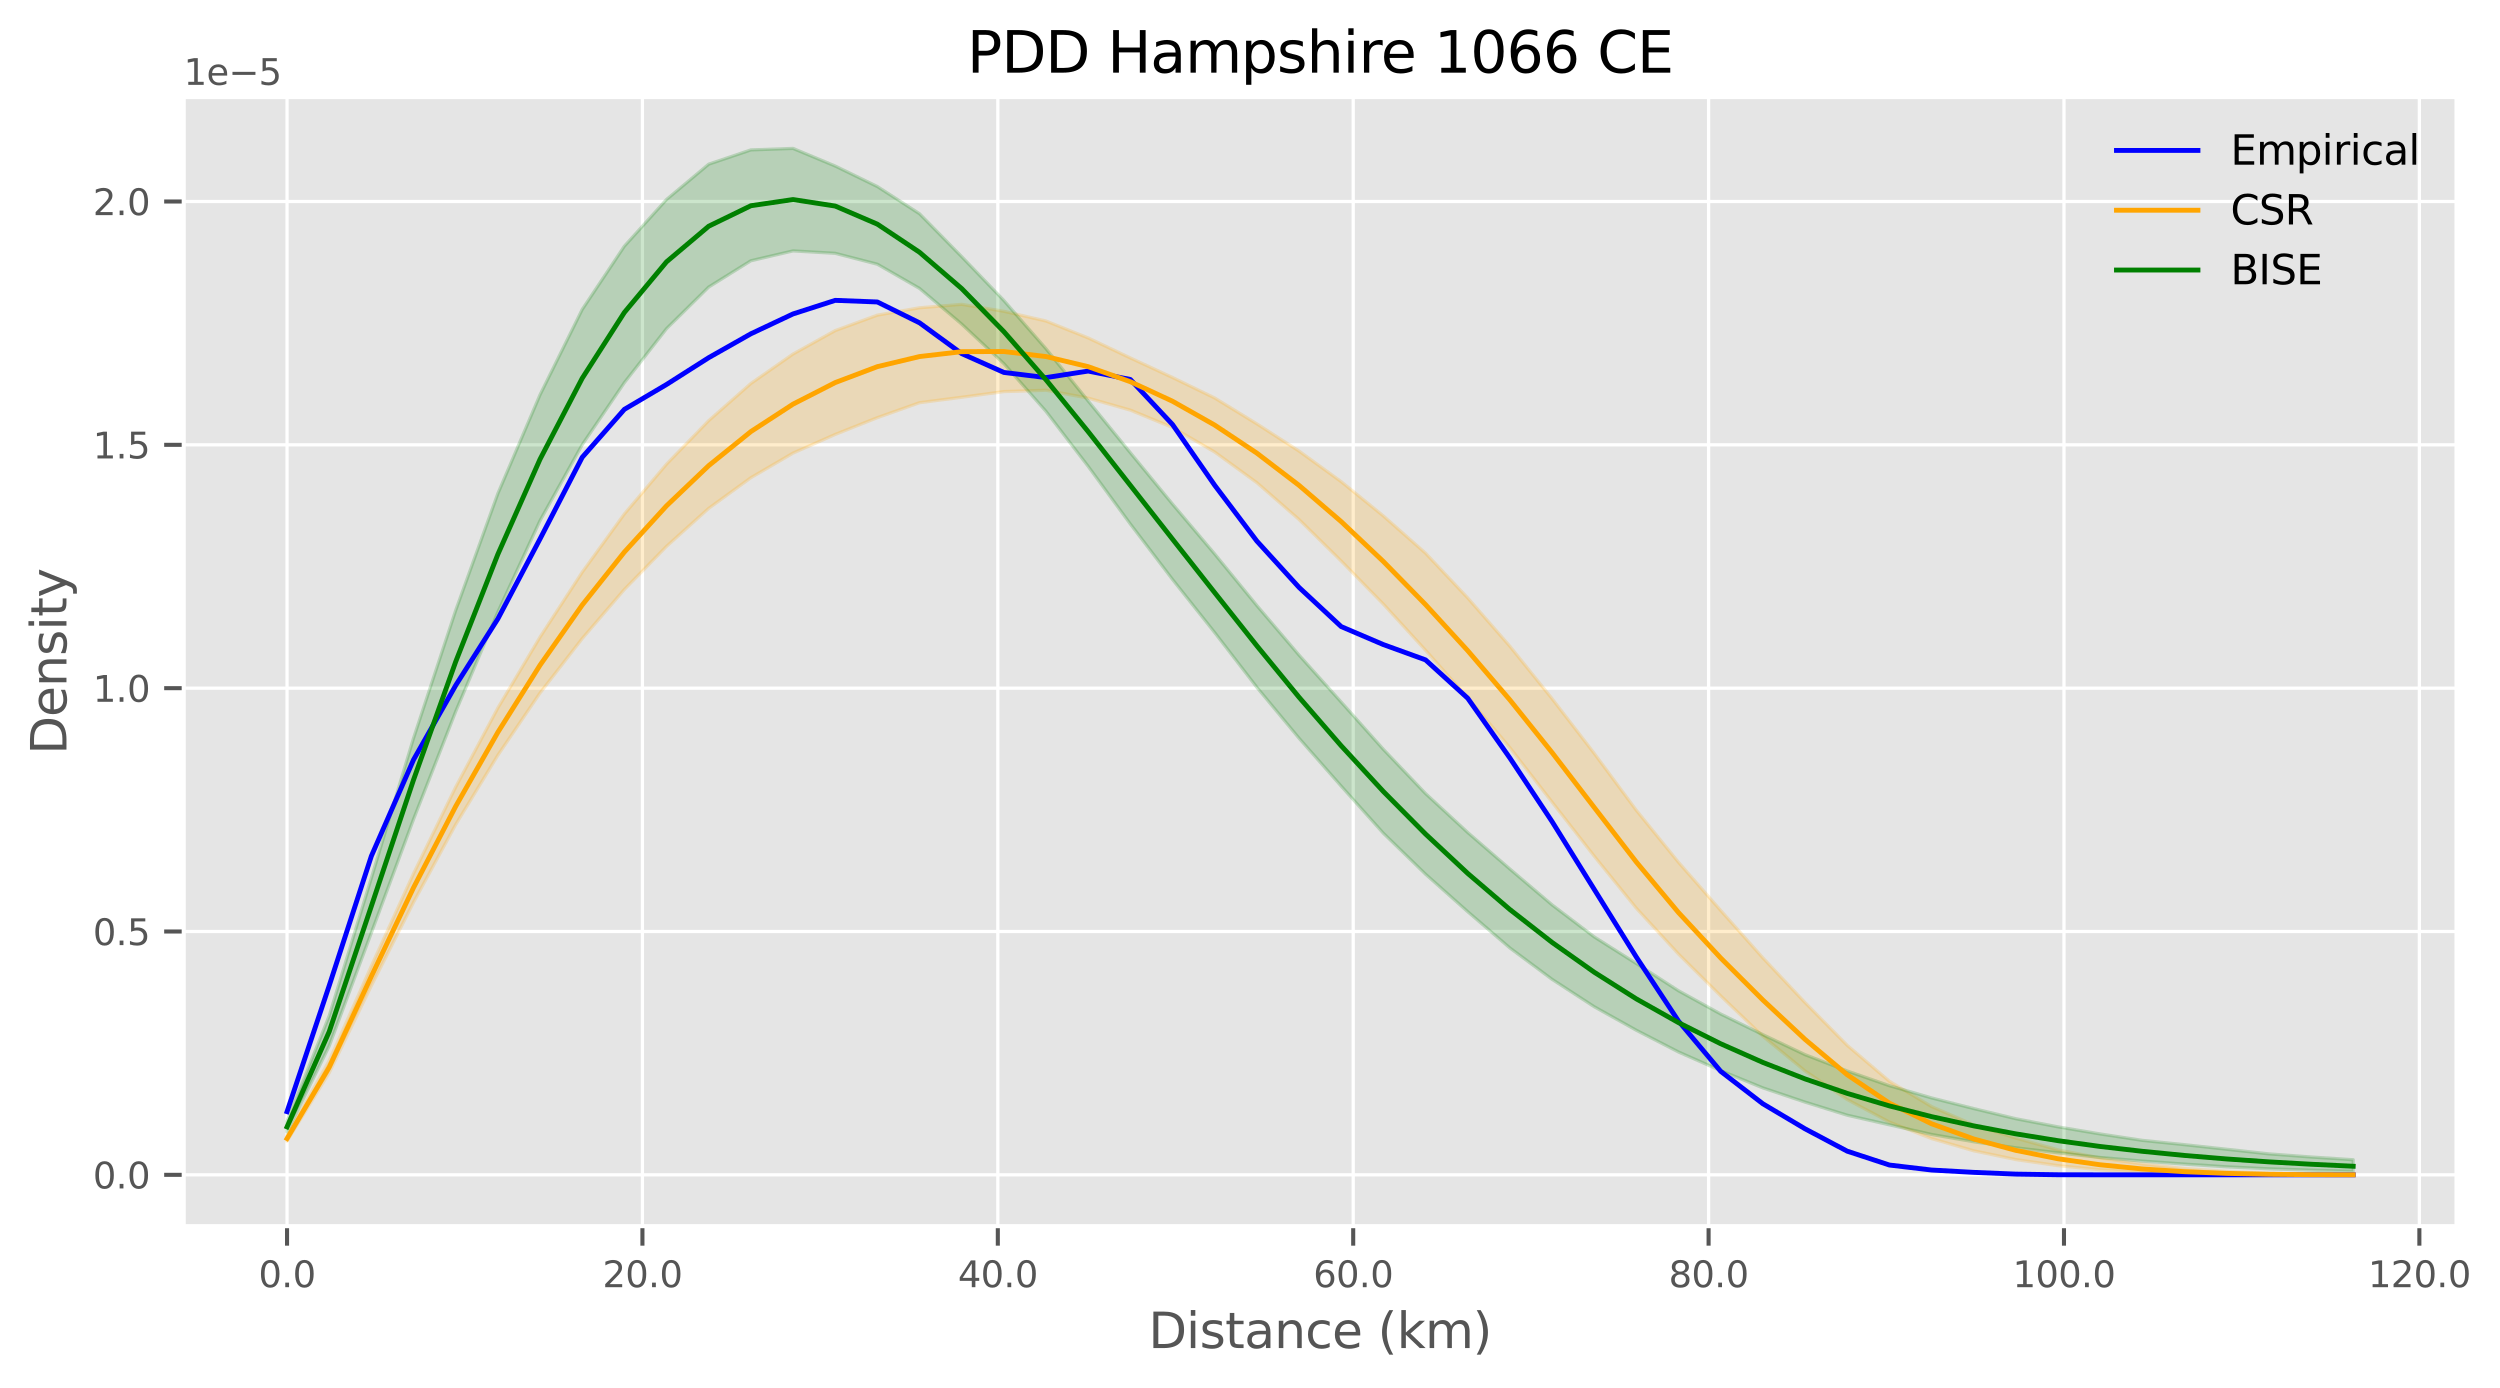<?xml version="1.0" encoding="utf-8" standalone="no"?>
<!DOCTYPE svg PUBLIC "-//W3C//DTD SVG 1.1//EN"
  "http://www.w3.org/Graphics/SVG/1.1/DTD/svg11.dtd">
<svg xmlns:xlink="http://www.w3.org/1999/xlink" width="613.788pt" height="340.668pt" viewBox="0 0 613.788 340.668" xmlns="http://www.w3.org/2000/svg" version="1.1">
 <defs>
  <style type="text/css">*{stroke-linejoin: round; stroke-linecap: butt}</style>
 </defs>
 <g id="figure_1">
  <g id="patch_1">
   <path d="M 0 340.668 
L 613.788 340.668 
L 613.788 0 
L 0 0 
z
" style="fill: #ffffff"/>
  </g>
  <g id="axes_1">
   <g id="patch_2">
    <path d="M 45.108 301.038 
L 603.109 301.038 
L 603.109 23.838 
L 45.108 23.838 
z
" style="fill: #e5e5e5"/>
   </g>
   <g id="matplotlib.axis_1">
    <g id="xtick_1">
     <g id="line2d_1">
      <path d="M 70.472 301.038 
L 70.472 23.838 
" clip-path="url(#p697691db28)" style="fill: none; stroke: #ffffff; stroke-width: 0.8; stroke-linecap: square"/>
     </g>
     <g id="line2d_2">
      <defs>
       <path id="mc6803bcbfd" d="M 0 0 
L 0 4.8 
" style="stroke: #555555"/>
      </defs>
      <g>
       <use xlink:href="#mc6803bcbfd" x="70.472" y="301.038" style="fill: #555555; stroke: #555555"/>
      </g>
     </g>
     <g id="text_1">
      <!-- 0.0 -->
      <g style="fill: #555555" transform="translate(63.475 316.024) scale(0.088 -0.088)">
       <defs>
        <path id="DejaVuSans-30" d="M 2034 4250 
Q 1547 4250 1301 3770 
Q 1056 3291 1056 2328 
Q 1056 1369 1301 889 
Q 1547 409 2034 409 
Q 2525 409 2770 889 
Q 3016 1369 3016 2328 
Q 3016 3291 2770 3770 
Q 2525 4250 2034 4250 
z
M 2034 4750 
Q 2819 4750 3233 4129 
Q 3647 3509 3647 2328 
Q 3647 1150 3233 529 
Q 2819 -91 2034 -91 
Q 1250 -91 836 529 
Q 422 1150 422 2328 
Q 422 3509 836 4129 
Q 1250 4750 2034 4750 
z
" transform="scale(0.016)"/>
        <path id="DejaVuSans-2e" d="M 684 794 
L 1344 794 
L 1344 0 
L 684 0 
L 684 794 
z
" transform="scale(0.016)"/>
       </defs>
       <use xlink:href="#DejaVuSans-30"/>
       <use xlink:href="#DejaVuSans-2e" transform="translate(63.623 0)"/>
       <use xlink:href="#DejaVuSans-30" transform="translate(95.41 0)"/>
      </g>
     </g>
    </g>
    <g id="xtick_2">
     <g id="line2d_3">
      <path d="M 157.725 301.038 
L 157.725 23.838 
" clip-path="url(#p697691db28)" style="fill: none; stroke: #ffffff; stroke-width: 0.8; stroke-linecap: square"/>
     </g>
     <g id="line2d_4">
      <g>
       <use xlink:href="#mc6803bcbfd" x="157.725" y="301.038" style="fill: #555555; stroke: #555555"/>
      </g>
     </g>
     <g id="text_2">
      <!-- 20.0 -->
      <g style="fill: #555555" transform="translate(147.928 316.024) scale(0.088 -0.088)">
       <defs>
        <path id="DejaVuSans-32" d="M 1228 531 
L 3431 531 
L 3431 0 
L 469 0 
L 469 531 
Q 828 903 1448 1529 
Q 2069 2156 2228 2338 
Q 2531 2678 2651 2914 
Q 2772 3150 2772 3378 
Q 2772 3750 2511 3984 
Q 2250 4219 1831 4219 
Q 1534 4219 1204 4116 
Q 875 4013 500 3803 
L 500 4441 
Q 881 4594 1212 4672 
Q 1544 4750 1819 4750 
Q 2544 4750 2975 4387 
Q 3406 4025 3406 3419 
Q 3406 3131 3298 2873 
Q 3191 2616 2906 2266 
Q 2828 2175 2409 1742 
Q 1991 1309 1228 531 
z
" transform="scale(0.016)"/>
       </defs>
       <use xlink:href="#DejaVuSans-32"/>
       <use xlink:href="#DejaVuSans-30" transform="translate(63.623 0)"/>
       <use xlink:href="#DejaVuSans-2e" transform="translate(127.246 0)"/>
       <use xlink:href="#DejaVuSans-30" transform="translate(159.033 0)"/>
      </g>
     </g>
    </g>
    <g id="xtick_3">
     <g id="line2d_5">
      <path d="M 244.979 301.038 
L 244.979 23.838 
" clip-path="url(#p697691db28)" style="fill: none; stroke: #ffffff; stroke-width: 0.8; stroke-linecap: square"/>
     </g>
     <g id="line2d_6">
      <g>
       <use xlink:href="#mc6803bcbfd" x="244.979" y="301.038" style="fill: #555555; stroke: #555555"/>
      </g>
     </g>
     <g id="text_3">
      <!-- 40.0 -->
      <g style="fill: #555555" transform="translate(235.182 316.024) scale(0.088 -0.088)">
       <defs>
        <path id="DejaVuSans-34" d="M 2419 4116 
L 825 1625 
L 2419 1625 
L 2419 4116 
z
M 2253 4666 
L 3047 4666 
L 3047 1625 
L 3713 1625 
L 3713 1100 
L 3047 1100 
L 3047 0 
L 2419 0 
L 2419 1100 
L 313 1100 
L 313 1709 
L 2253 4666 
z
" transform="scale(0.016)"/>
       </defs>
       <use xlink:href="#DejaVuSans-34"/>
       <use xlink:href="#DejaVuSans-30" transform="translate(63.623 0)"/>
       <use xlink:href="#DejaVuSans-2e" transform="translate(127.246 0)"/>
       <use xlink:href="#DejaVuSans-30" transform="translate(159.033 0)"/>
      </g>
     </g>
    </g>
    <g id="xtick_4">
     <g id="line2d_7">
      <path d="M 332.232 301.038 
L 332.232 23.838 
" clip-path="url(#p697691db28)" style="fill: none; stroke: #ffffff; stroke-width: 0.8; stroke-linecap: square"/>
     </g>
     <g id="line2d_8">
      <g>
       <use xlink:href="#mc6803bcbfd" x="332.232" y="301.038" style="fill: #555555; stroke: #555555"/>
      </g>
     </g>
     <g id="text_4">
      <!-- 60.0 -->
      <g style="fill: #555555" transform="translate(322.435 316.024) scale(0.088 -0.088)">
       <defs>
        <path id="DejaVuSans-36" d="M 2113 2584 
Q 1688 2584 1439 2293 
Q 1191 2003 1191 1497 
Q 1191 994 1439 701 
Q 1688 409 2113 409 
Q 2538 409 2786 701 
Q 3034 994 3034 1497 
Q 3034 2003 2786 2293 
Q 2538 2584 2113 2584 
z
M 3366 4563 
L 3366 3988 
Q 3128 4100 2886 4159 
Q 2644 4219 2406 4219 
Q 1781 4219 1451 3797 
Q 1122 3375 1075 2522 
Q 1259 2794 1537 2939 
Q 1816 3084 2150 3084 
Q 2853 3084 3261 2657 
Q 3669 2231 3669 1497 
Q 3669 778 3244 343 
Q 2819 -91 2113 -91 
Q 1303 -91 875 529 
Q 447 1150 447 2328 
Q 447 3434 972 4092 
Q 1497 4750 2381 4750 
Q 2619 4750 2861 4703 
Q 3103 4656 3366 4563 
z
" transform="scale(0.016)"/>
       </defs>
       <use xlink:href="#DejaVuSans-36"/>
       <use xlink:href="#DejaVuSans-30" transform="translate(63.623 0)"/>
       <use xlink:href="#DejaVuSans-2e" transform="translate(127.246 0)"/>
       <use xlink:href="#DejaVuSans-30" transform="translate(159.033 0)"/>
      </g>
     </g>
    </g>
    <g id="xtick_5">
     <g id="line2d_9">
      <path d="M 419.485 301.038 
L 419.485 23.838 
" clip-path="url(#p697691db28)" style="fill: none; stroke: #ffffff; stroke-width: 0.8; stroke-linecap: square"/>
     </g>
     <g id="line2d_10">
      <g>
       <use xlink:href="#mc6803bcbfd" x="419.485" y="301.038" style="fill: #555555; stroke: #555555"/>
      </g>
     </g>
     <g id="text_5">
      <!-- 80.0 -->
      <g style="fill: #555555" transform="translate(409.688 316.024) scale(0.088 -0.088)">
       <defs>
        <path id="DejaVuSans-38" d="M 2034 2216 
Q 1584 2216 1326 1975 
Q 1069 1734 1069 1313 
Q 1069 891 1326 650 
Q 1584 409 2034 409 
Q 2484 409 2743 651 
Q 3003 894 3003 1313 
Q 3003 1734 2745 1975 
Q 2488 2216 2034 2216 
z
M 1403 2484 
Q 997 2584 770 2862 
Q 544 3141 544 3541 
Q 544 4100 942 4425 
Q 1341 4750 2034 4750 
Q 2731 4750 3128 4425 
Q 3525 4100 3525 3541 
Q 3525 3141 3298 2862 
Q 3072 2584 2669 2484 
Q 3125 2378 3379 2068 
Q 3634 1759 3634 1313 
Q 3634 634 3220 271 
Q 2806 -91 2034 -91 
Q 1263 -91 848 271 
Q 434 634 434 1313 
Q 434 1759 690 2068 
Q 947 2378 1403 2484 
z
M 1172 3481 
Q 1172 3119 1398 2916 
Q 1625 2713 2034 2713 
Q 2441 2713 2670 2916 
Q 2900 3119 2900 3481 
Q 2900 3844 2670 4047 
Q 2441 4250 2034 4250 
Q 1625 4250 1398 4047 
Q 1172 3844 1172 3481 
z
" transform="scale(0.016)"/>
       </defs>
       <use xlink:href="#DejaVuSans-38"/>
       <use xlink:href="#DejaVuSans-30" transform="translate(63.623 0)"/>
       <use xlink:href="#DejaVuSans-2e" transform="translate(127.246 0)"/>
       <use xlink:href="#DejaVuSans-30" transform="translate(159.033 0)"/>
      </g>
     </g>
    </g>
    <g id="xtick_6">
     <g id="line2d_11">
      <path d="M 506.738 301.038 
L 506.738 23.838 
" clip-path="url(#p697691db28)" style="fill: none; stroke: #ffffff; stroke-width: 0.8; stroke-linecap: square"/>
     </g>
     <g id="line2d_12">
      <g>
       <use xlink:href="#mc6803bcbfd" x="506.738" y="301.038" style="fill: #555555; stroke: #555555"/>
      </g>
     </g>
     <g id="text_6">
      <!-- 100.0 -->
      <g style="fill: #555555" transform="translate(494.142 316.024) scale(0.088 -0.088)">
       <defs>
        <path id="DejaVuSans-31" d="M 794 531 
L 1825 531 
L 1825 4091 
L 703 3866 
L 703 4441 
L 1819 4666 
L 2450 4666 
L 2450 531 
L 3481 531 
L 3481 0 
L 794 0 
L 794 531 
z
" transform="scale(0.016)"/>
       </defs>
       <use xlink:href="#DejaVuSans-31"/>
       <use xlink:href="#DejaVuSans-30" transform="translate(63.623 0)"/>
       <use xlink:href="#DejaVuSans-30" transform="translate(127.246 0)"/>
       <use xlink:href="#DejaVuSans-2e" transform="translate(190.869 0)"/>
       <use xlink:href="#DejaVuSans-30" transform="translate(222.656 0)"/>
      </g>
     </g>
    </g>
    <g id="xtick_7">
     <g id="line2d_13">
      <path d="M 593.991 301.038 
L 593.991 23.838 
" clip-path="url(#p697691db28)" style="fill: none; stroke: #ffffff; stroke-width: 0.8; stroke-linecap: square"/>
     </g>
     <g id="line2d_14">
      <g>
       <use xlink:href="#mc6803bcbfd" x="593.991" y="301.038" style="fill: #555555; stroke: #555555"/>
      </g>
     </g>
     <g id="text_7">
      <!-- 120.0 -->
      <g style="fill: #555555" transform="translate(581.395 316.024) scale(0.088 -0.088)">
       <use xlink:href="#DejaVuSans-31"/>
       <use xlink:href="#DejaVuSans-32" transform="translate(63.623 0)"/>
       <use xlink:href="#DejaVuSans-30" transform="translate(127.246 0)"/>
       <use xlink:href="#DejaVuSans-2e" transform="translate(190.869 0)"/>
       <use xlink:href="#DejaVuSans-30" transform="translate(222.656 0)"/>
      </g>
     </g>
    </g>
    <g id="text_8">
     <!-- Distance (km) -->
     <g style="fill: #555555" transform="translate(281.966 330.973) scale(0.12 -0.12)">
      <defs>
       <path id="DejaVuSans-44" d="M 1259 4147 
L 1259 519 
L 2022 519 
Q 2988 519 3436 956 
Q 3884 1394 3884 2338 
Q 3884 3275 3436 3711 
Q 2988 4147 2022 4147 
L 1259 4147 
z
M 628 4666 
L 1925 4666 
Q 3281 4666 3915 4102 
Q 4550 3538 4550 2338 
Q 4550 1131 3912 565 
Q 3275 0 1925 0 
L 628 0 
L 628 4666 
z
" transform="scale(0.016)"/>
       <path id="DejaVuSans-69" d="M 603 3500 
L 1178 3500 
L 1178 0 
L 603 0 
L 603 3500 
z
M 603 4863 
L 1178 4863 
L 1178 4134 
L 603 4134 
L 603 4863 
z
" transform="scale(0.016)"/>
       <path id="DejaVuSans-73" d="M 2834 3397 
L 2834 2853 
Q 2591 2978 2328 3040 
Q 2066 3103 1784 3103 
Q 1356 3103 1142 2972 
Q 928 2841 928 2578 
Q 928 2378 1081 2264 
Q 1234 2150 1697 2047 
L 1894 2003 
Q 2506 1872 2764 1633 
Q 3022 1394 3022 966 
Q 3022 478 2636 193 
Q 2250 -91 1575 -91 
Q 1294 -91 989 -36 
Q 684 19 347 128 
L 347 722 
Q 666 556 975 473 
Q 1284 391 1588 391 
Q 1994 391 2212 530 
Q 2431 669 2431 922 
Q 2431 1156 2273 1281 
Q 2116 1406 1581 1522 
L 1381 1569 
Q 847 1681 609 1914 
Q 372 2147 372 2553 
Q 372 3047 722 3315 
Q 1072 3584 1716 3584 
Q 2034 3584 2315 3537 
Q 2597 3491 2834 3397 
z
" transform="scale(0.016)"/>
       <path id="DejaVuSans-74" d="M 1172 4494 
L 1172 3500 
L 2356 3500 
L 2356 3053 
L 1172 3053 
L 1172 1153 
Q 1172 725 1289 603 
Q 1406 481 1766 481 
L 2356 481 
L 2356 0 
L 1766 0 
Q 1100 0 847 248 
Q 594 497 594 1153 
L 594 3053 
L 172 3053 
L 172 3500 
L 594 3500 
L 594 4494 
L 1172 4494 
z
" transform="scale(0.016)"/>
       <path id="DejaVuSans-61" d="M 2194 1759 
Q 1497 1759 1228 1600 
Q 959 1441 959 1056 
Q 959 750 1161 570 
Q 1363 391 1709 391 
Q 2188 391 2477 730 
Q 2766 1069 2766 1631 
L 2766 1759 
L 2194 1759 
z
M 3341 1997 
L 3341 0 
L 2766 0 
L 2766 531 
Q 2569 213 2275 61 
Q 1981 -91 1556 -91 
Q 1019 -91 701 211 
Q 384 513 384 1019 
Q 384 1609 779 1909 
Q 1175 2209 1959 2209 
L 2766 2209 
L 2766 2266 
Q 2766 2663 2505 2880 
Q 2244 3097 1772 3097 
Q 1472 3097 1187 3025 
Q 903 2953 641 2809 
L 641 3341 
Q 956 3463 1253 3523 
Q 1550 3584 1831 3584 
Q 2591 3584 2966 3190 
Q 3341 2797 3341 1997 
z
" transform="scale(0.016)"/>
       <path id="DejaVuSans-6e" d="M 3513 2113 
L 3513 0 
L 2938 0 
L 2938 2094 
Q 2938 2591 2744 2837 
Q 2550 3084 2163 3084 
Q 1697 3084 1428 2787 
Q 1159 2491 1159 1978 
L 1159 0 
L 581 0 
L 581 3500 
L 1159 3500 
L 1159 2956 
Q 1366 3272 1645 3428 
Q 1925 3584 2291 3584 
Q 2894 3584 3203 3211 
Q 3513 2838 3513 2113 
z
" transform="scale(0.016)"/>
       <path id="DejaVuSans-63" d="M 3122 3366 
L 3122 2828 
Q 2878 2963 2633 3030 
Q 2388 3097 2138 3097 
Q 1578 3097 1268 2742 
Q 959 2388 959 1747 
Q 959 1106 1268 751 
Q 1578 397 2138 397 
Q 2388 397 2633 464 
Q 2878 531 3122 666 
L 3122 134 
Q 2881 22 2623 -34 
Q 2366 -91 2075 -91 
Q 1284 -91 818 406 
Q 353 903 353 1747 
Q 353 2603 823 3093 
Q 1294 3584 2113 3584 
Q 2378 3584 2631 3529 
Q 2884 3475 3122 3366 
z
" transform="scale(0.016)"/>
       <path id="DejaVuSans-65" d="M 3597 1894 
L 3597 1613 
L 953 1613 
Q 991 1019 1311 708 
Q 1631 397 2203 397 
Q 2534 397 2845 478 
Q 3156 559 3463 722 
L 3463 178 
Q 3153 47 2828 -22 
Q 2503 -91 2169 -91 
Q 1331 -91 842 396 
Q 353 884 353 1716 
Q 353 2575 817 3079 
Q 1281 3584 2069 3584 
Q 2775 3584 3186 3129 
Q 3597 2675 3597 1894 
z
M 3022 2063 
Q 3016 2534 2758 2815 
Q 2500 3097 2075 3097 
Q 1594 3097 1305 2825 
Q 1016 2553 972 2059 
L 3022 2063 
z
" transform="scale(0.016)"/>
       <path id="DejaVuSans-20" transform="scale(0.016)"/>
       <path id="DejaVuSans-28" d="M 1984 4856 
Q 1566 4138 1362 3434 
Q 1159 2731 1159 2009 
Q 1159 1288 1364 580 
Q 1569 -128 1984 -844 
L 1484 -844 
Q 1016 -109 783 600 
Q 550 1309 550 2009 
Q 550 2706 781 3412 
Q 1013 4119 1484 4856 
L 1984 4856 
z
" transform="scale(0.016)"/>
       <path id="DejaVuSans-6b" d="M 581 4863 
L 1159 4863 
L 1159 1991 
L 2875 3500 
L 3609 3500 
L 1753 1863 
L 3688 0 
L 2938 0 
L 1159 1709 
L 1159 0 
L 581 0 
L 581 4863 
z
" transform="scale(0.016)"/>
       <path id="DejaVuSans-6d" d="M 3328 2828 
Q 3544 3216 3844 3400 
Q 4144 3584 4550 3584 
Q 5097 3584 5394 3201 
Q 5691 2819 5691 2113 
L 5691 0 
L 5113 0 
L 5113 2094 
Q 5113 2597 4934 2840 
Q 4756 3084 4391 3084 
Q 3944 3084 3684 2787 
Q 3425 2491 3425 1978 
L 3425 0 
L 2847 0 
L 2847 2094 
Q 2847 2600 2669 2842 
Q 2491 3084 2119 3084 
Q 1678 3084 1418 2786 
Q 1159 2488 1159 1978 
L 1159 0 
L 581 0 
L 581 3500 
L 1159 3500 
L 1159 2956 
Q 1356 3278 1631 3431 
Q 1906 3584 2284 3584 
Q 2666 3584 2933 3390 
Q 3200 3197 3328 2828 
z
" transform="scale(0.016)"/>
       <path id="DejaVuSans-29" d="M 513 4856 
L 1013 4856 
Q 1481 4119 1714 3412 
Q 1947 2706 1947 2009 
Q 1947 1309 1714 600 
Q 1481 -109 1013 -844 
L 513 -844 
Q 928 -128 1133 580 
Q 1338 1288 1338 2009 
Q 1338 2731 1133 3434 
Q 928 4138 513 4856 
z
" transform="scale(0.016)"/>
      </defs>
      <use xlink:href="#DejaVuSans-44"/>
      <use xlink:href="#DejaVuSans-69" transform="translate(77.002 0)"/>
      <use xlink:href="#DejaVuSans-73" transform="translate(104.785 0)"/>
      <use xlink:href="#DejaVuSans-74" transform="translate(156.885 0)"/>
      <use xlink:href="#DejaVuSans-61" transform="translate(196.094 0)"/>
      <use xlink:href="#DejaVuSans-6e" transform="translate(257.373 0)"/>
      <use xlink:href="#DejaVuSans-63" transform="translate(320.752 0)"/>
      <use xlink:href="#DejaVuSans-65" transform="translate(375.732 0)"/>
      <use xlink:href="#DejaVuSans-20" transform="translate(437.256 0)"/>
      <use xlink:href="#DejaVuSans-28" transform="translate(469.043 0)"/>
      <use xlink:href="#DejaVuSans-6b" transform="translate(508.057 0)"/>
      <use xlink:href="#DejaVuSans-6d" transform="translate(565.967 0)"/>
      <use xlink:href="#DejaVuSans-29" transform="translate(663.379 0)"/>
     </g>
    </g>
   </g>
   <g id="matplotlib.axis_2">
    <g id="ytick_1">
     <g id="line2d_15">
      <path d="M 45.108 288.438 
L 603.109 288.438 
" clip-path="url(#p697691db28)" style="fill: none; stroke: #ffffff; stroke-width: 0.8; stroke-linecap: square"/>
     </g>
     <g id="line2d_16">
      <defs>
       <path id="m3d46af26fa" d="M 0 0 
L -4.8 0 
" style="stroke: #555555"/>
      </defs>
      <g>
       <use xlink:href="#m3d46af26fa" x="45.108" y="288.438" style="fill: #555555; stroke: #555555"/>
      </g>
     </g>
     <g id="text_9">
      <!-- 0.0 -->
      <g style="fill: #555555" transform="translate(22.814 291.781) scale(0.088 -0.088)">
       <use xlink:href="#DejaVuSans-30"/>
       <use xlink:href="#DejaVuSans-2e" transform="translate(63.623 0)"/>
       <use xlink:href="#DejaVuSans-30" transform="translate(95.41 0)"/>
      </g>
     </g>
    </g>
    <g id="ytick_2">
     <g id="line2d_17">
      <path d="M 45.108 228.696 
L 603.109 228.696 
" clip-path="url(#p697691db28)" style="fill: none; stroke: #ffffff; stroke-width: 0.8; stroke-linecap: square"/>
     </g>
     <g id="line2d_18">
      <g>
       <use xlink:href="#m3d46af26fa" x="45.108" y="228.696" style="fill: #555555; stroke: #555555"/>
      </g>
     </g>
     <g id="text_10">
      <!-- 0.5 -->
      <g style="fill: #555555" transform="translate(22.814 232.039) scale(0.088 -0.088)">
       <defs>
        <path id="DejaVuSans-35" d="M 691 4666 
L 3169 4666 
L 3169 4134 
L 1269 4134 
L 1269 2991 
Q 1406 3038 1543 3061 
Q 1681 3084 1819 3084 
Q 2600 3084 3056 2656 
Q 3513 2228 3513 1497 
Q 3513 744 3044 326 
Q 2575 -91 1722 -91 
Q 1428 -91 1123 -41 
Q 819 9 494 109 
L 494 744 
Q 775 591 1075 516 
Q 1375 441 1709 441 
Q 2250 441 2565 725 
Q 2881 1009 2881 1497 
Q 2881 1984 2565 2268 
Q 2250 2553 1709 2553 
Q 1456 2553 1204 2497 
Q 953 2441 691 2322 
L 691 4666 
z
" transform="scale(0.016)"/>
       </defs>
       <use xlink:href="#DejaVuSans-30"/>
       <use xlink:href="#DejaVuSans-2e" transform="translate(63.623 0)"/>
       <use xlink:href="#DejaVuSans-35" transform="translate(95.41 0)"/>
      </g>
     </g>
    </g>
    <g id="ytick_3">
     <g id="line2d_19">
      <path d="M 45.108 168.954 
L 603.109 168.954 
" clip-path="url(#p697691db28)" style="fill: none; stroke: #ffffff; stroke-width: 0.8; stroke-linecap: square"/>
     </g>
     <g id="line2d_20">
      <g>
       <use xlink:href="#m3d46af26fa" x="45.108" y="168.954" style="fill: #555555; stroke: #555555"/>
      </g>
     </g>
     <g id="text_11">
      <!-- 1.0 -->
      <g style="fill: #555555" transform="translate(22.814 172.298) scale(0.088 -0.088)">
       <use xlink:href="#DejaVuSans-31"/>
       <use xlink:href="#DejaVuSans-2e" transform="translate(63.623 0)"/>
       <use xlink:href="#DejaVuSans-30" transform="translate(95.41 0)"/>
      </g>
     </g>
    </g>
    <g id="ytick_4">
     <g id="line2d_21">
      <path d="M 45.108 109.213 
L 603.109 109.213 
" clip-path="url(#p697691db28)" style="fill: none; stroke: #ffffff; stroke-width: 0.8; stroke-linecap: square"/>
     </g>
     <g id="line2d_22">
      <g>
       <use xlink:href="#m3d46af26fa" x="45.108" y="109.213" style="fill: #555555; stroke: #555555"/>
      </g>
     </g>
     <g id="text_12">
      <!-- 1.5 -->
      <g style="fill: #555555" transform="translate(22.814 112.556) scale(0.088 -0.088)">
       <use xlink:href="#DejaVuSans-31"/>
       <use xlink:href="#DejaVuSans-2e" transform="translate(63.623 0)"/>
       <use xlink:href="#DejaVuSans-35" transform="translate(95.41 0)"/>
      </g>
     </g>
    </g>
    <g id="ytick_5">
     <g id="line2d_23">
      <path d="M 45.108 49.471 
L 603.109 49.471 
" clip-path="url(#p697691db28)" style="fill: none; stroke: #ffffff; stroke-width: 0.8; stroke-linecap: square"/>
     </g>
     <g id="line2d_24">
      <g>
       <use xlink:href="#m3d46af26fa" x="45.108" y="49.471" style="fill: #555555; stroke: #555555"/>
      </g>
     </g>
     <g id="text_13">
      <!-- 2.0 -->
      <g style="fill: #555555" transform="translate(22.814 52.814) scale(0.088 -0.088)">
       <use xlink:href="#DejaVuSans-32"/>
       <use xlink:href="#DejaVuSans-2e" transform="translate(63.623 0)"/>
       <use xlink:href="#DejaVuSans-30" transform="translate(95.41 0)"/>
      </g>
     </g>
    </g>
    <g id="text_14">
     <!-- Density -->
     <g style="fill: #555555" transform="translate(16.318 185.248) rotate(-90) scale(0.12 -0.12)">
      <defs>
       <path id="DejaVuSans-79" d="M 2059 -325 
Q 1816 -950 1584 -1140 
Q 1353 -1331 966 -1331 
L 506 -1331 
L 506 -850 
L 844 -850 
Q 1081 -850 1212 -737 
Q 1344 -625 1503 -206 
L 1606 56 
L 191 3500 
L 800 3500 
L 1894 763 
L 2988 3500 
L 3597 3500 
L 2059 -325 
z
" transform="scale(0.016)"/>
      </defs>
      <use xlink:href="#DejaVuSans-44"/>
      <use xlink:href="#DejaVuSans-65" transform="translate(77.002 0)"/>
      <use xlink:href="#DejaVuSans-6e" transform="translate(138.525 0)"/>
      <use xlink:href="#DejaVuSans-73" transform="translate(201.904 0)"/>
      <use xlink:href="#DejaVuSans-69" transform="translate(254.004 0)"/>
      <use xlink:href="#DejaVuSans-74" transform="translate(281.787 0)"/>
      <use xlink:href="#DejaVuSans-79" transform="translate(320.996 0)"/>
     </g>
    </g>
    <g id="text_15">
     <!-- 1e−5 -->
     <g style="fill: #555555" transform="translate(45.108 20.838) scale(0.088 -0.088)">
      <defs>
       <path id="DejaVuSans-2212" d="M 678 2272 
L 4684 2272 
L 4684 1741 
L 678 1741 
L 678 2272 
z
" transform="scale(0.016)"/>
      </defs>
      <use xlink:href="#DejaVuSans-31"/>
      <use xlink:href="#DejaVuSans-65" transform="translate(63.623 0)"/>
      <use xlink:href="#DejaVuSans-2212" transform="translate(125.146 0)"/>
      <use xlink:href="#DejaVuSans-35" transform="translate(208.936 0)"/>
     </g>
    </g>
   </g>
   <g id="FillBetweenPolyCollection_1">
    <defs>
     <path id="m9779bee580" d="M 70.472 -67.739 
L 70.472 -67.739 
L 80.825 -98.676 
L 91.177 -130.495 
L 101.53 -154.143 
L 111.882 -172.405 
L 122.235 -188.746 
L 132.587 -208.361 
L 142.94 -228.389 
L 153.292 -240.167 
L 163.645 -246.272 
L 173.997 -252.857 
L 184.35 -258.719 
L 194.702 -263.595 
L 205.055 -266.927 
L 215.407 -266.528 
L 225.76 -261.409 
L 236.112 -253.851 
L 246.465 -249.228 
L 256.817 -247.964 
L 267.17 -249.568 
L 277.522 -247.497 
L 287.875 -236.436 
L 298.227 -221.525 
L 308.58 -207.824 
L 318.932 -196.456 
L 329.285 -186.828 
L 339.637 -182.41 
L 349.99 -178.657 
L 360.342 -169.244 
L 370.695 -154.569 
L 381.047 -138.971 
L 391.4 -122.325 
L 401.752 -105.684 
L 412.105 -89.963 
L 422.457 -77.641 
L 432.81 -69.674 
L 443.162 -63.528 
L 453.515 -58.038 
L 463.867 -54.636 
L 474.22 -53.408 
L 484.572 -52.834 
L 494.925 -52.405 
L 505.277 -52.249 
L 515.63 -52.231 
L 525.982 -52.231 
L 536.335 -52.23 
L 546.687 -52.23 
L 557.04 -52.23 
L 567.392 -52.23 
L 577.745 -52.23 
L 577.745 -52.23 
L 577.745 -52.23 
L 567.392 -52.23 
L 557.04 -52.23 
L 546.687 -52.23 
L 536.335 -52.23 
L 525.982 -52.231 
L 515.63 -52.231 
L 505.277 -52.249 
L 494.925 -52.405 
L 484.572 -52.834 
L 474.22 -53.408 
L 463.867 -54.636 
L 453.515 -58.038 
L 443.162 -63.528 
L 432.81 -69.674 
L 422.457 -77.641 
L 412.105 -89.963 
L 401.752 -105.684 
L 391.4 -122.325 
L 381.047 -138.971 
L 370.695 -154.569 
L 360.342 -169.244 
L 349.99 -178.657 
L 339.637 -182.41 
L 329.285 -186.828 
L 318.932 -196.456 
L 308.58 -207.824 
L 298.227 -221.525 
L 287.875 -236.436 
L 277.522 -247.497 
L 267.17 -249.568 
L 256.817 -247.964 
L 246.465 -249.228 
L 236.112 -253.851 
L 225.76 -261.409 
L 215.407 -266.528 
L 205.055 -266.927 
L 194.702 -263.595 
L 184.35 -258.719 
L 173.997 -252.857 
L 163.645 -246.272 
L 153.292 -240.167 
L 142.94 -228.389 
L 132.587 -208.361 
L 122.235 -188.746 
L 111.882 -172.405 
L 101.53 -154.143 
L 91.177 -130.495 
L 80.825 -98.676 
L 70.472 -67.739 
z
" style="stroke: #0000ff; stroke-opacity: 0.2; stroke-width: 0.8"/>
    </defs>
    <g clip-path="url(#p697691db28)">
     <use xlink:href="#m9779bee580" x="0" y="340.668" style="fill: #0000ff; fill-opacity: 0.2; stroke: #0000ff; stroke-opacity: 0.2; stroke-width: 0.8"/>
    </g>
   </g>
   <g id="FillBetweenPolyCollection_2">
    <defs>
     <path id="mce7a6a689e" d="M 70.472 -61.813 
L 70.472 -60.505 
L 80.825 -77.276 
L 91.177 -98.658 
L 101.53 -119.137 
L 111.882 -138.229 
L 122.235 -155.248 
L 132.587 -170.532 
L 142.94 -183.88 
L 153.292 -195.945 
L 163.645 -206.532 
L 173.997 -215.855 
L 184.35 -223.38 
L 194.702 -229.426 
L 205.055 -234.009 
L 215.407 -238.126 
L 225.76 -241.802 
L 236.112 -243.133 
L 246.465 -244.527 
L 256.817 -244.853 
L 267.17 -242.925 
L 277.522 -239.971 
L 287.875 -235.714 
L 298.227 -229.687 
L 308.58 -222.156 
L 318.932 -213.122 
L 329.285 -202.924 
L 339.637 -192.342 
L 349.99 -181.016 
L 360.342 -169.351 
L 370.695 -157.106 
L 381.047 -143.75 
L 391.4 -130.473 
L 401.752 -117.669 
L 412.105 -106.42 
L 422.457 -96.156 
L 432.81 -86.242 
L 443.162 -77.734 
L 453.515 -70.705 
L 463.867 -65.179 
L 474.22 -61.129 
L 484.572 -58.132 
L 494.925 -55.969 
L 505.277 -54.485 
L 515.63 -53.456 
L 525.982 -52.814 
L 536.335 -52.454 
L 546.687 -52.292 
L 557.04 -52.237 
L 567.392 -52.231 
L 577.745 -52.231 
L 577.745 -52.263 
L 577.745 -52.263 
L 567.392 -52.359 
L 557.04 -52.577 
L 546.687 -53.071 
L 536.335 -53.773 
L 525.982 -54.89 
L 515.63 -56.375 
L 505.277 -58.355 
L 494.925 -61.245 
L 484.572 -64.493 
L 474.22 -68.992 
L 463.867 -75.211 
L 453.515 -84.031 
L 443.162 -94.522 
L 432.81 -105.5 
L 422.457 -117.138 
L 412.105 -128.95 
L 401.752 -141.718 
L 391.4 -155.709 
L 381.047 -169.144 
L 370.695 -182.008 
L 360.342 -193.872 
L 349.99 -204.86 
L 339.637 -213.995 
L 329.285 -222.415 
L 318.932 -229.924 
L 308.58 -236.61 
L 298.227 -242.959 
L 287.875 -247.986 
L 277.522 -252.788 
L 267.17 -257.7 
L 256.817 -261.85 
L 246.465 -264.237 
L 236.112 -265.951 
L 225.76 -265.105 
L 215.407 -263.297 
L 205.055 -259.504 
L 194.702 -253.755 
L 184.35 -246.521 
L 173.997 -237.395 
L 163.645 -226.716 
L 153.292 -214.492 
L 142.94 -200.184 
L 132.587 -184.267 
L 122.235 -166.865 
L 111.882 -147.452 
L 101.53 -126.197 
L 91.177 -103.513 
L 80.825 -80.276 
L 70.472 -61.813 
z
" style="stroke: #ffa500; stroke-opacity: 0.2; stroke-width: 0.8"/>
    </defs>
    <g clip-path="url(#p697691db28)">
     <use xlink:href="#mce7a6a689e" x="0" y="340.668" style="fill: #ffa500; fill-opacity: 0.2; stroke: #ffa500; stroke-opacity: 0.2; stroke-width: 0.8"/>
    </g>
   </g>
   <g id="FillBetweenPolyCollection_3">
    <defs>
     <path id="md86b336e80" d="M 70.472 -65.377 
L 70.472 -62.757 
L 80.825 -83.86 
L 91.177 -111.659 
L 101.53 -139.527 
L 111.882 -165.981 
L 122.235 -190.406 
L 132.587 -212.843 
L 142.94 -231.478 
L 153.292 -246.715 
L 163.645 -259.977 
L 173.997 -270.195 
L 184.35 -276.648 
L 194.702 -279.068 
L 205.055 -278.474 
L 215.407 -275.796 
L 225.76 -269.852 
L 236.112 -261.089 
L 246.465 -251.391 
L 256.817 -239.659 
L 267.17 -226.156 
L 277.522 -212.004 
L 287.875 -198.397 
L 298.227 -185.357 
L 308.58 -171.914 
L 318.932 -159.423 
L 329.285 -147.654 
L 339.637 -136.095 
L 349.99 -126.041 
L 360.342 -116.837 
L 370.695 -107.932 
L 381.047 -100.233 
L 391.4 -93.501 
L 401.752 -87.717 
L 412.105 -82.384 
L 422.457 -77.804 
L 432.81 -73.574 
L 443.162 -70.083 
L 453.515 -66.868 
L 463.867 -64.508 
L 474.22 -62.146 
L 484.572 -60.344 
L 494.925 -58.87 
L 505.277 -57.631 
L 515.63 -56.487 
L 525.982 -55.606 
L 536.335 -54.864 
L 546.687 -54.194 
L 557.04 -53.708 
L 567.392 -53.379 
L 577.745 -53.071 
L 577.745 -55.935 
L 577.745 -55.935 
L 567.392 -56.609 
L 557.04 -57.375 
L 546.687 -58.511 
L 536.335 -59.632 
L 525.982 -60.691 
L 515.63 -62.267 
L 505.277 -64.007 
L 494.925 -66.004 
L 484.572 -68.496 
L 474.22 -71.115 
L 463.867 -74.114 
L 453.515 -77.722 
L 443.162 -81.74 
L 432.81 -86.647 
L 422.457 -91.714 
L 412.105 -97.42 
L 401.752 -104.105 
L 391.4 -110.656 
L 381.047 -118.523 
L 370.695 -127.316 
L 360.342 -136.286 
L 349.99 -145.845 
L 339.637 -156.697 
L 329.285 -168.3 
L 318.932 -179.836 
L 308.58 -192.001 
L 298.227 -204.658 
L 287.875 -216.908 
L 277.522 -229.511 
L 267.17 -242.211 
L 256.817 -255.042 
L 246.465 -266.889 
L 236.112 -277.654 
L 225.76 -288.189 
L 215.407 -294.867 
L 205.055 -299.907 
L 194.702 -304.231 
L 184.35 -303.865 
L 173.997 -300.363 
L 163.645 -291.696 
L 153.292 -280.23 
L 142.94 -264.689 
L 132.587 -243.743 
L 122.235 -219.495 
L 111.882 -190.819 
L 101.53 -159.44 
L 91.177 -125.103 
L 80.825 -91.28 
L 70.472 -65.377 
z
" style="stroke: #008000; stroke-opacity: 0.2; stroke-width: 0.8"/>
    </defs>
    <g clip-path="url(#p697691db28)">
     <use xlink:href="#md86b336e80" x="0" y="340.668" style="fill: #008000; fill-opacity: 0.2; stroke: #008000; stroke-opacity: 0.2; stroke-width: 0.8"/>
    </g>
   </g>
   <g id="line2d_25">
    <path d="M 70.472 272.929 
L 80.825 241.992 
L 91.177 210.173 
L 101.53 186.525 
L 111.882 168.263 
L 122.235 151.922 
L 132.587 132.307 
L 142.94 112.28 
L 153.292 100.501 
L 163.645 94.396 
L 173.997 87.812 
L 184.35 81.949 
L 194.702 77.074 
L 205.055 73.742 
L 215.407 74.14 
L 225.76 79.259 
L 236.112 86.817 
L 246.465 91.44 
L 256.817 92.705 
L 267.17 91.1 
L 277.522 93.171 
L 287.875 104.232 
L 298.227 119.143 
L 308.58 132.845 
L 318.932 144.213 
L 329.285 153.84 
L 339.637 158.259 
L 349.99 162.012 
L 360.342 171.424 
L 370.695 186.099 
L 381.047 201.697 
L 391.4 218.343 
L 401.752 234.984 
L 412.105 250.705 
L 422.457 263.027 
L 432.81 270.995 
L 443.162 277.14 
L 453.515 282.631 
L 463.867 286.032 
L 474.22 287.26 
L 484.572 287.835 
L 494.925 288.263 
L 505.277 288.419 
L 515.63 288.437 
L 525.982 288.438 
L 536.335 288.438 
L 546.687 288.438 
L 557.04 288.438 
L 567.392 288.438 
L 577.745 288.438 
" clip-path="url(#p697691db28)" style="fill: none; stroke: #0000ff; stroke-width: 1.2; stroke-linecap: square"/>
   </g>
   <g id="line2d_26">
    <path d="M 70.472 279.536 
L 80.825 262.022 
L 91.177 239.682 
L 101.53 217.929 
L 111.882 197.961 
L 122.235 179.777 
L 132.587 163.305 
L 142.94 148.547 
L 153.292 135.534 
L 163.645 124.183 
L 173.997 114.318 
L 184.35 105.96 
L 194.702 99.223 
L 205.055 93.928 
L 215.407 90.015 
L 225.76 87.539 
L 236.112 86.339 
L 246.465 86.303 
L 256.817 87.544 
L 267.17 90.024 
L 277.522 93.718 
L 287.875 98.513 
L 298.227 104.364 
L 308.58 111.254 
L 318.932 119.161 
L 329.285 128.063 
L 339.637 137.857 
L 349.99 148.432 
L 360.342 159.741 
L 370.695 171.838 
L 381.047 184.752 
L 391.4 198.231 
L 401.752 211.652 
L 412.105 224.055 
L 422.457 235.202 
L 432.81 245.517 
L 443.162 255.179 
L 453.515 263.869 
L 463.867 270.834 
L 474.22 275.902 
L 484.572 279.633 
L 494.925 282.439 
L 505.277 284.5 
L 515.63 285.972 
L 525.982 286.998 
L 536.335 287.672 
L 546.687 288.081 
L 557.04 288.305 
L 567.392 288.402 
L 577.745 288.432 
" clip-path="url(#p697691db28)" style="fill: none; stroke: #ffa500; stroke-width: 1.2; stroke-linecap: square"/>
   </g>
   <g id="line2d_27">
    <path d="M 70.472 276.669 
L 80.825 253.286 
L 91.177 222.463 
L 101.53 191.45 
L 111.882 162.458 
L 122.235 136.082 
L 132.587 112.745 
L 142.94 92.874 
L 153.292 76.71 
L 163.645 64.277 
L 173.997 55.539 
L 184.35 50.51 
L 194.702 48.988 
L 205.055 50.59 
L 215.407 55.037 
L 225.76 61.938 
L 236.112 70.85 
L 246.465 81.427 
L 256.817 93.26 
L 267.17 105.984 
L 277.522 119.17 
L 287.875 132.372 
L 298.227 145.506 
L 308.58 158.555 
L 318.932 171.181 
L 329.285 183.107 
L 339.637 194.325 
L 349.99 204.767 
L 360.342 214.432 
L 370.695 223.296 
L 381.047 231.367 
L 391.4 238.691 
L 401.752 245.248 
L 412.105 251.077 
L 422.457 256.26 
L 432.81 260.842 
L 443.162 264.89 
L 453.515 268.445 
L 463.867 271.513 
L 474.22 274.15 
L 484.572 276.422 
L 494.925 278.383 
L 505.277 280.057 
L 515.63 281.478 
L 525.982 282.667 
L 536.335 283.681 
L 546.687 284.544 
L 557.04 285.255 
L 567.392 285.839 
L 577.745 286.33 
" clip-path="url(#p697691db28)" style="fill: none; stroke: #008000; stroke-width: 1.2; stroke-linecap: square"/>
   </g>
   <g id="patch_3">
    <path d="M 45.108 301.038 
L 45.108 23.838 
" style="fill: none; stroke: #ffffff; stroke-linejoin: miter; stroke-linecap: square"/>
   </g>
   <g id="patch_4">
    <path d="M 603.109 301.038 
L 603.109 23.838 
" style="fill: none; stroke: #ffffff; stroke-linejoin: miter; stroke-linecap: square"/>
   </g>
   <g id="patch_5">
    <path d="M 45.108 301.038 
L 603.109 301.038 
" style="fill: none; stroke: #ffffff; stroke-linejoin: miter; stroke-linecap: square"/>
   </g>
   <g id="patch_6">
    <path d="M 45.108 23.838 
L 603.109 23.838 
" style="fill: none; stroke: #ffffff; stroke-linejoin: miter; stroke-linecap: square"/>
   </g>
   <g id="text_16">
    <!-- PDD Hampshire 1066 CE -->
    <g transform="translate(237.436 17.838) scale(0.14 -0.14)">
     <defs>
      <path id="DejaVuSans-50" d="M 1259 4147 
L 1259 2394 
L 2053 2394 
Q 2494 2394 2734 2622 
Q 2975 2850 2975 3272 
Q 2975 3691 2734 3919 
Q 2494 4147 2053 4147 
L 1259 4147 
z
M 628 4666 
L 2053 4666 
Q 2838 4666 3239 4311 
Q 3641 3956 3641 3272 
Q 3641 2581 3239 2228 
Q 2838 1875 2053 1875 
L 1259 1875 
L 1259 0 
L 628 0 
L 628 4666 
z
" transform="scale(0.016)"/>
      <path id="DejaVuSans-48" d="M 628 4666 
L 1259 4666 
L 1259 2753 
L 3553 2753 
L 3553 4666 
L 4184 4666 
L 4184 0 
L 3553 0 
L 3553 2222 
L 1259 2222 
L 1259 0 
L 628 0 
L 628 4666 
z
" transform="scale(0.016)"/>
      <path id="DejaVuSans-70" d="M 1159 525 
L 1159 -1331 
L 581 -1331 
L 581 3500 
L 1159 3500 
L 1159 2969 
Q 1341 3281 1617 3432 
Q 1894 3584 2278 3584 
Q 2916 3584 3314 3078 
Q 3713 2572 3713 1747 
Q 3713 922 3314 415 
Q 2916 -91 2278 -91 
Q 1894 -91 1617 61 
Q 1341 213 1159 525 
z
M 3116 1747 
Q 3116 2381 2855 2742 
Q 2594 3103 2138 3103 
Q 1681 3103 1420 2742 
Q 1159 2381 1159 1747 
Q 1159 1113 1420 752 
Q 1681 391 2138 391 
Q 2594 391 2855 752 
Q 3116 1113 3116 1747 
z
" transform="scale(0.016)"/>
      <path id="DejaVuSans-68" d="M 3513 2113 
L 3513 0 
L 2938 0 
L 2938 2094 
Q 2938 2591 2744 2837 
Q 2550 3084 2163 3084 
Q 1697 3084 1428 2787 
Q 1159 2491 1159 1978 
L 1159 0 
L 581 0 
L 581 4863 
L 1159 4863 
L 1159 2956 
Q 1366 3272 1645 3428 
Q 1925 3584 2291 3584 
Q 2894 3584 3203 3211 
Q 3513 2838 3513 2113 
z
" transform="scale(0.016)"/>
      <path id="DejaVuSans-72" d="M 2631 2963 
Q 2534 3019 2420 3045 
Q 2306 3072 2169 3072 
Q 1681 3072 1420 2755 
Q 1159 2438 1159 1844 
L 1159 0 
L 581 0 
L 581 3500 
L 1159 3500 
L 1159 2956 
Q 1341 3275 1631 3429 
Q 1922 3584 2338 3584 
Q 2397 3584 2469 3576 
Q 2541 3569 2628 3553 
L 2631 2963 
z
" transform="scale(0.016)"/>
      <path id="DejaVuSans-43" d="M 4122 4306 
L 4122 3641 
Q 3803 3938 3442 4084 
Q 3081 4231 2675 4231 
Q 1875 4231 1450 3742 
Q 1025 3253 1025 2328 
Q 1025 1406 1450 917 
Q 1875 428 2675 428 
Q 3081 428 3442 575 
Q 3803 722 4122 1019 
L 4122 359 
Q 3791 134 3420 21 
Q 3050 -91 2638 -91 
Q 1578 -91 968 557 
Q 359 1206 359 2328 
Q 359 3453 968 4101 
Q 1578 4750 2638 4750 
Q 3056 4750 3426 4639 
Q 3797 4528 4122 4306 
z
" transform="scale(0.016)"/>
      <path id="DejaVuSans-45" d="M 628 4666 
L 3578 4666 
L 3578 4134 
L 1259 4134 
L 1259 2753 
L 3481 2753 
L 3481 2222 
L 1259 2222 
L 1259 531 
L 3634 531 
L 3634 0 
L 628 0 
L 628 4666 
z
" transform="scale(0.016)"/>
     </defs>
     <use xlink:href="#DejaVuSans-50"/>
     <use xlink:href="#DejaVuSans-44" transform="translate(60.303 0)"/>
     <use xlink:href="#DejaVuSans-44" transform="translate(137.305 0)"/>
     <use xlink:href="#DejaVuSans-20" transform="translate(214.307 0)"/>
     <use xlink:href="#DejaVuSans-48" transform="translate(246.094 0)"/>
     <use xlink:href="#DejaVuSans-61" transform="translate(321.289 0)"/>
     <use xlink:href="#DejaVuSans-6d" transform="translate(382.568 0)"/>
     <use xlink:href="#DejaVuSans-70" transform="translate(479.98 0)"/>
     <use xlink:href="#DejaVuSans-73" transform="translate(543.457 0)"/>
     <use xlink:href="#DejaVuSans-68" transform="translate(595.557 0)"/>
     <use xlink:href="#DejaVuSans-69" transform="translate(658.936 0)"/>
     <use xlink:href="#DejaVuSans-72" transform="translate(686.719 0)"/>
     <use xlink:href="#DejaVuSans-65" transform="translate(725.582 0)"/>
     <use xlink:href="#DejaVuSans-20" transform="translate(787.105 0)"/>
     <use xlink:href="#DejaVuSans-31" transform="translate(818.893 0)"/>
     <use xlink:href="#DejaVuSans-30" transform="translate(882.516 0)"/>
     <use xlink:href="#DejaVuSans-36" transform="translate(946.139 0)"/>
     <use xlink:href="#DejaVuSans-36" transform="translate(1009.762 0)"/>
     <use xlink:href="#DejaVuSans-20" transform="translate(1073.385 0)"/>
     <use xlink:href="#DejaVuSans-43" transform="translate(1105.172 0)"/>
     <use xlink:href="#DejaVuSans-45" transform="translate(1174.996 0)"/>
    </g>
   </g>
   <g id="legend_1">
    <g id="line2d_28">
     <path d="M 519.629 36.936 
L 529.629 36.936 
L 539.629 36.936 
" style="fill: none; stroke: #0000ff; stroke-width: 1.2; stroke-linecap: square"/>
    </g>
    <g id="text_17">
     <!-- Empirical -->
     <g transform="translate(547.629 40.436) scale(0.1 -0.1)">
      <defs>
       <path id="DejaVuSans-6c" d="M 603 4863 
L 1178 4863 
L 1178 0 
L 603 0 
L 603 4863 
z
" transform="scale(0.016)"/>
      </defs>
      <use xlink:href="#DejaVuSans-45"/>
      <use xlink:href="#DejaVuSans-6d" transform="translate(63.184 0)"/>
      <use xlink:href="#DejaVuSans-70" transform="translate(160.596 0)"/>
      <use xlink:href="#DejaVuSans-69" transform="translate(224.072 0)"/>
      <use xlink:href="#DejaVuSans-72" transform="translate(251.855 0)"/>
      <use xlink:href="#DejaVuSans-69" transform="translate(292.969 0)"/>
      <use xlink:href="#DejaVuSans-63" transform="translate(320.752 0)"/>
      <use xlink:href="#DejaVuSans-61" transform="translate(375.732 0)"/>
      <use xlink:href="#DejaVuSans-6c" transform="translate(437.012 0)"/>
     </g>
    </g>
    <g id="line2d_29">
     <path d="M 519.629 51.614 
L 529.629 51.614 
L 539.629 51.614 
" style="fill: none; stroke: #ffa500; stroke-width: 1.2; stroke-linecap: square"/>
    </g>
    <g id="text_18">
     <!-- CSR -->
     <g transform="translate(547.629 55.114) scale(0.1 -0.1)">
      <defs>
       <path id="DejaVuSans-53" d="M 3425 4513 
L 3425 3897 
Q 3066 4069 2747 4153 
Q 2428 4238 2131 4238 
Q 1616 4238 1336 4038 
Q 1056 3838 1056 3469 
Q 1056 3159 1242 3001 
Q 1428 2844 1947 2747 
L 2328 2669 
Q 3034 2534 3370 2195 
Q 3706 1856 3706 1288 
Q 3706 609 3251 259 
Q 2797 -91 1919 -91 
Q 1588 -91 1214 -16 
Q 841 59 441 206 
L 441 856 
Q 825 641 1194 531 
Q 1563 422 1919 422 
Q 2459 422 2753 634 
Q 3047 847 3047 1241 
Q 3047 1584 2836 1778 
Q 2625 1972 2144 2069 
L 1759 2144 
Q 1053 2284 737 2584 
Q 422 2884 422 3419 
Q 422 4038 858 4394 
Q 1294 4750 2059 4750 
Q 2388 4750 2728 4690 
Q 3069 4631 3425 4513 
z
" transform="scale(0.016)"/>
       <path id="DejaVuSans-52" d="M 2841 2188 
Q 3044 2119 3236 1894 
Q 3428 1669 3622 1275 
L 4263 0 
L 3584 0 
L 2988 1197 
Q 2756 1666 2539 1819 
Q 2322 1972 1947 1972 
L 1259 1972 
L 1259 0 
L 628 0 
L 628 4666 
L 2053 4666 
Q 2853 4666 3247 4331 
Q 3641 3997 3641 3322 
Q 3641 2881 3436 2590 
Q 3231 2300 2841 2188 
z
M 1259 4147 
L 1259 2491 
L 2053 2491 
Q 2509 2491 2742 2702 
Q 2975 2913 2975 3322 
Q 2975 3731 2742 3939 
Q 2509 4147 2053 4147 
L 1259 4147 
z
" transform="scale(0.016)"/>
      </defs>
      <use xlink:href="#DejaVuSans-43"/>
      <use xlink:href="#DejaVuSans-53" transform="translate(69.824 0)"/>
      <use xlink:href="#DejaVuSans-52" transform="translate(133.301 0)"/>
     </g>
    </g>
    <g id="line2d_30">
     <path d="M 519.629 66.293 
L 529.629 66.293 
L 539.629 66.293 
" style="fill: none; stroke: #008000; stroke-width: 1.2; stroke-linecap: square"/>
    </g>
    <g id="text_19">
     <!-- BISE -->
     <g transform="translate(547.629 69.793) scale(0.1 -0.1)">
      <defs>
       <path id="DejaVuSans-42" d="M 1259 2228 
L 1259 519 
L 2272 519 
Q 2781 519 3026 730 
Q 3272 941 3272 1375 
Q 3272 1813 3026 2020 
Q 2781 2228 2272 2228 
L 1259 2228 
z
M 1259 4147 
L 1259 2741 
L 2194 2741 
Q 2656 2741 2882 2914 
Q 3109 3088 3109 3444 
Q 3109 3797 2882 3972 
Q 2656 4147 2194 4147 
L 1259 4147 
z
M 628 4666 
L 2241 4666 
Q 2963 4666 3353 4366 
Q 3744 4066 3744 3513 
Q 3744 3084 3544 2831 
Q 3344 2578 2956 2516 
Q 3422 2416 3680 2098 
Q 3938 1781 3938 1306 
Q 3938 681 3513 340 
Q 3088 0 2303 0 
L 628 0 
L 628 4666 
z
" transform="scale(0.016)"/>
       <path id="DejaVuSans-49" d="M 628 4666 
L 1259 4666 
L 1259 0 
L 628 0 
L 628 4666 
z
" transform="scale(0.016)"/>
      </defs>
      <use xlink:href="#DejaVuSans-42"/>
      <use xlink:href="#DejaVuSans-49" transform="translate(68.604 0)"/>
      <use xlink:href="#DejaVuSans-53" transform="translate(98.096 0)"/>
      <use xlink:href="#DejaVuSans-45" transform="translate(161.572 0)"/>
     </g>
    </g>
   </g>
  </g>
 </g>
 <defs>
  <clipPath id="p697691db28">
   <rect x="45.108" y="23.838" width="558" height="277.2"/>
  </clipPath>
 </defs>
</svg>
